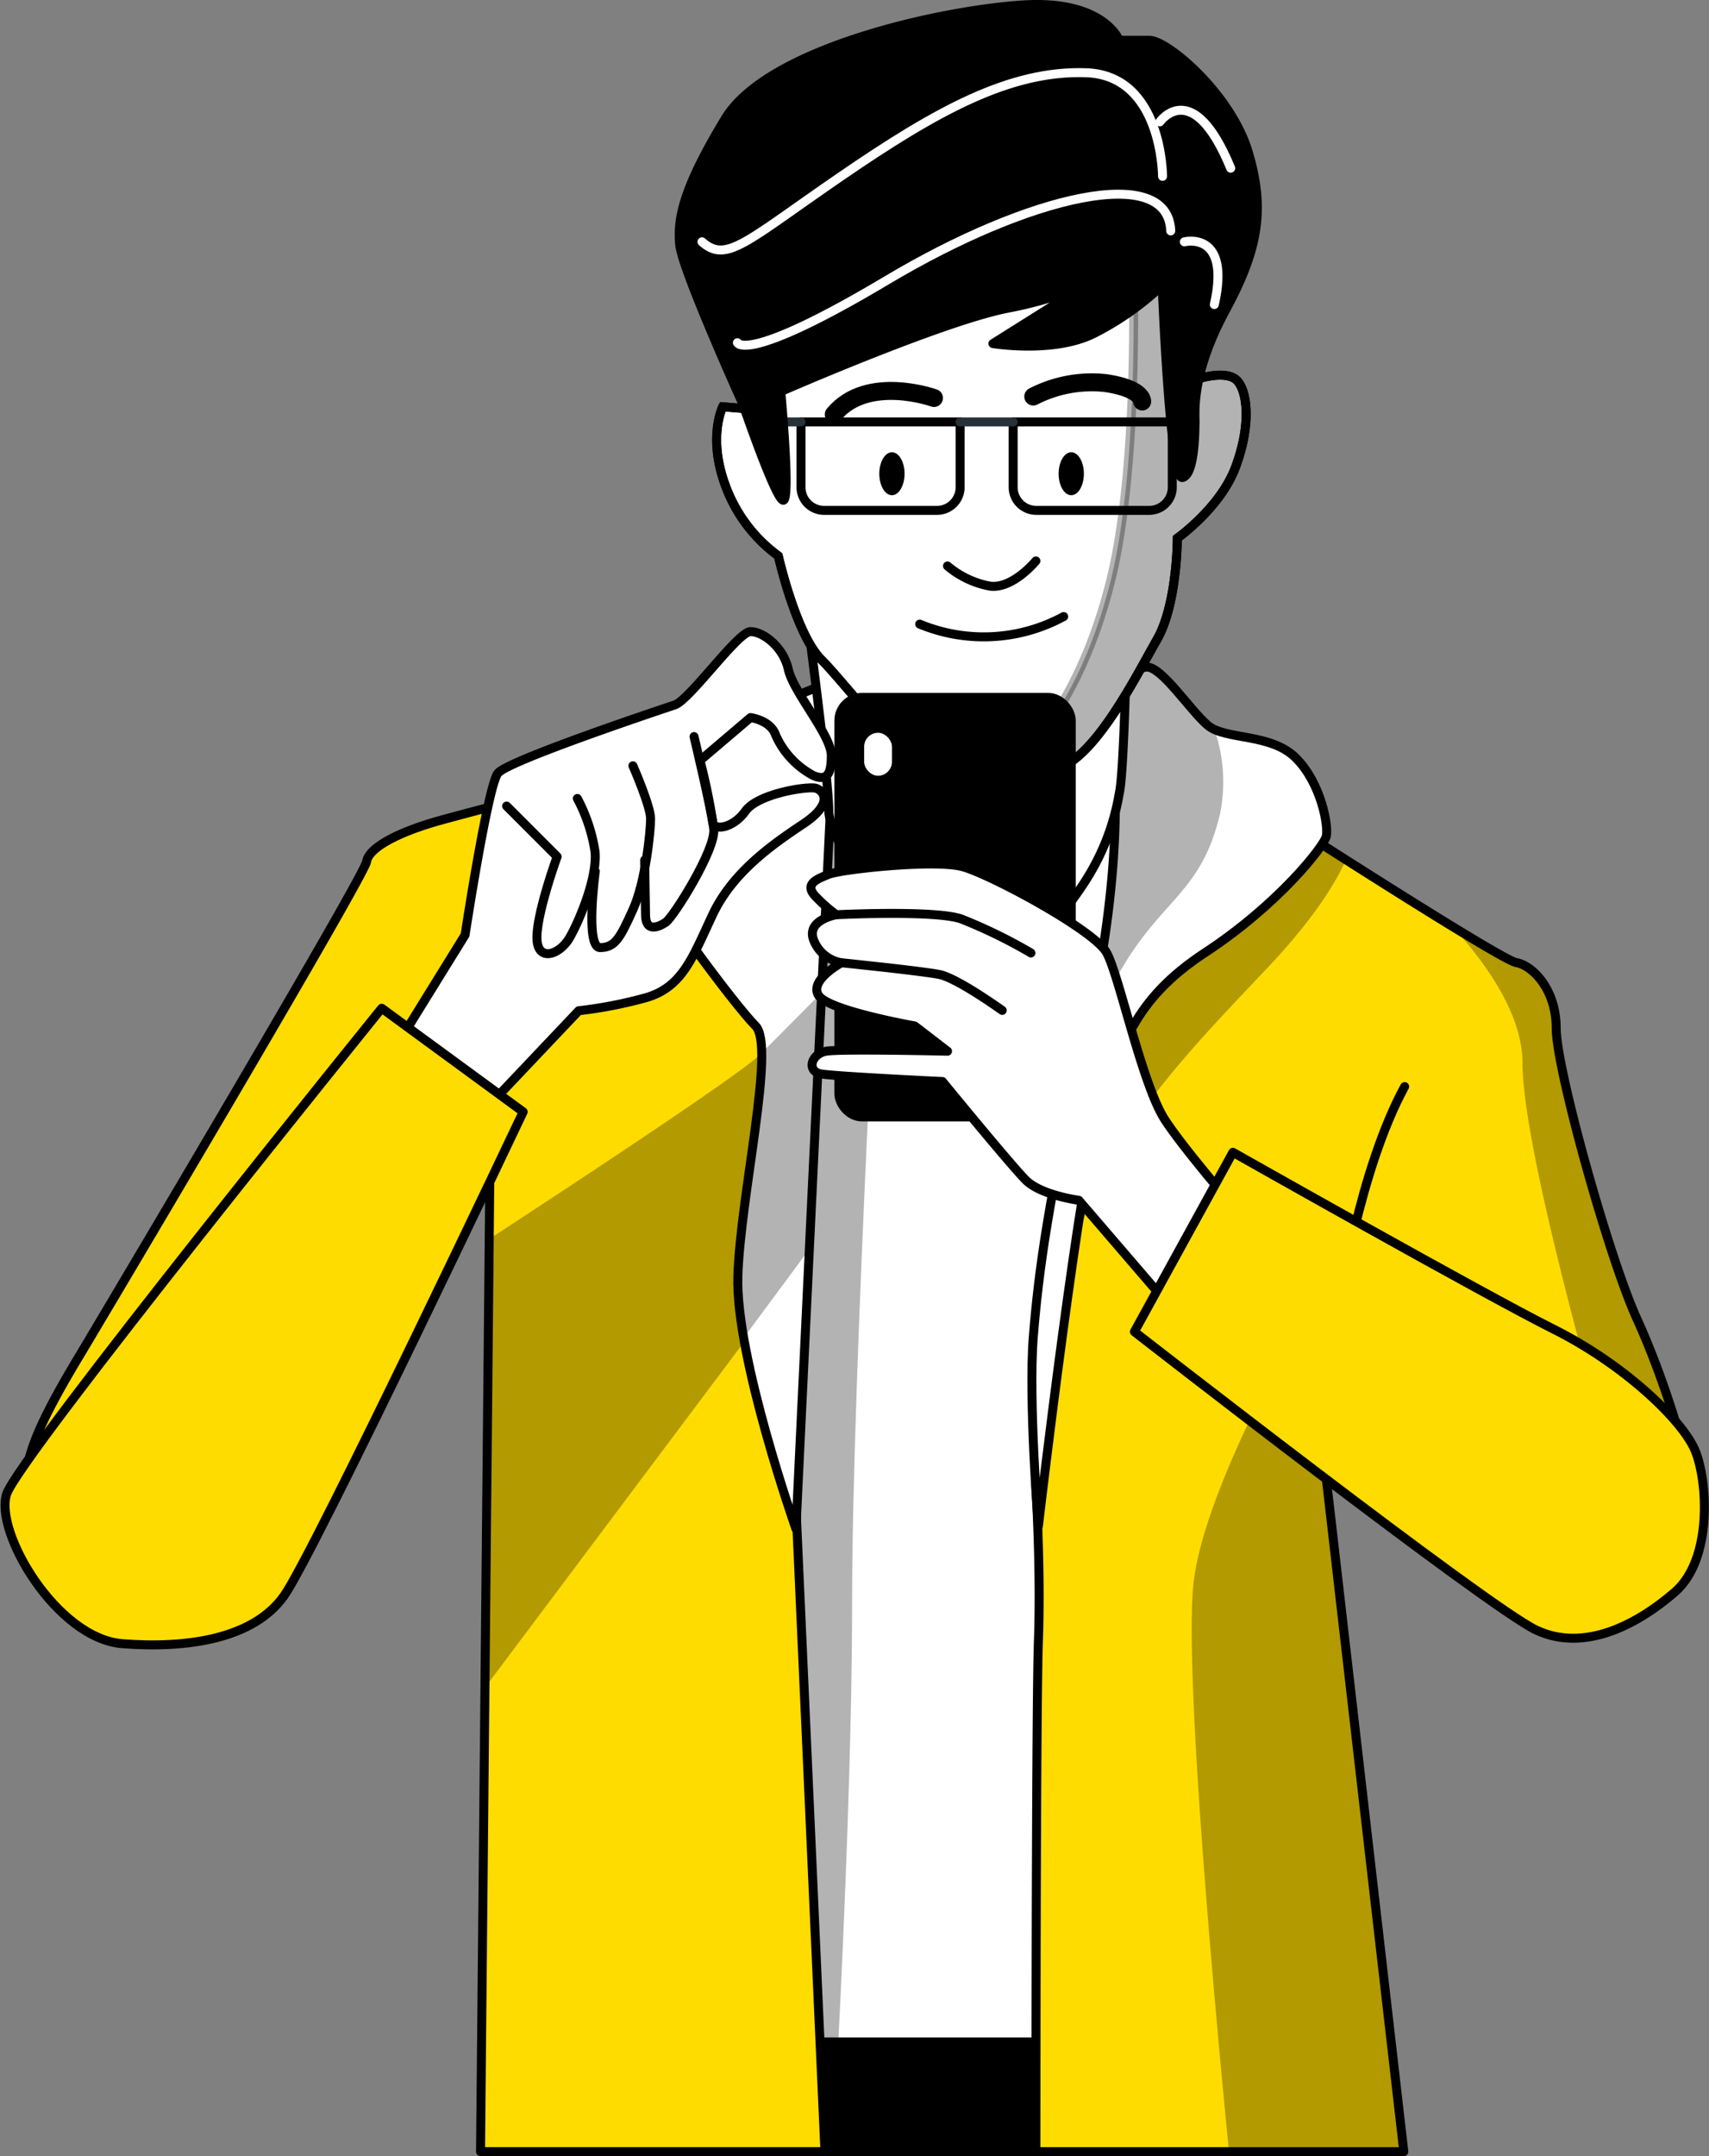 <svg xmlns="http://www.w3.org/2000/svg" xmlns:xlink="http://www.w3.org/1999/xlink" width="190.372" height="240.035" viewBox="0 0 190.372 240.035">
  <rect x="0" y="0" width="190.372" height="240.035" fill="#808080" stroke="none"/>
  <defs>
    <clipPath id="clip-path">
      <path id="Trazado_6987" data-name="Trazado 6987" d="M325.506,270.046s-12.942,2.532-15.474,3.1-3.939,35.731-2.532,48.673,2.813,92,2.813,92h41.359S353.078,310,354.485,299.588s4.22-24.759,4.22-24.759S334.509,268.64,325.506,270.046Z" fill="#fff" stroke="#263238" stroke-linecap="round" stroke-linejoin="round" stroke-width="1"/>
    </clipPath>
    <clipPath id="clip-path-2">
      <path id="Trazado_6993" data-name="Trazado 6993" d="M341.262,369.081c-.239,6.688-.275,45.4-.281,56.953h40.982l-9.19-79.742a66.148,66.148,0,0,1,10.691,6.471c6.752,4.783,9.566,11.254,19.132,11.535s11.253-6.19,11.535-9.847-3.1-14.349-6.19-21.1-9-27.854-9-32.355-2.757-7.051-4.445-7.332-24.815-15.176-24.815-15.176L358.7,274.829l-2.813,3.658s-8.722,21.1-9.847,32.355-5.065,41.077-5.065,41.077S341.543,361.2,341.262,369.081Z" fill="#c6ff00" stroke="#263238" stroke-linecap="round" stroke-linejoin="round" stroke-width="1"/>
    </clipPath>
    <clipPath id="clip-path-3">
      <path id="Trazado_6998" data-name="Trazado 6998" d="M255.83,355.7c2.251-3.1,24.379-44.3,24.379-44.3l-1.094,114.629h38.367l-3.23-71.865V309.717c0-15.756.844-41.077.844-41.077s-3.657-1.407-6.471.281c0,0-30.385,7.878-34.324,9s-7.6,2.814-7.878,4.5-28.557,49.293-31.933,54.92-6.471,11.254-5.909,14.63,10.368,10.2,16,9.914A14.1,14.1,0,0,0,255.83,355.7Z" fill="#c6ff00" stroke="#263238" stroke-linecap="round" stroke-linejoin="round" stroke-width="1"/>
    </clipPath>
    <clipPath id="clip-path-4">
      <path id="Trazado_7002" data-name="Trazado 7002" d="M349.7,272.016s1.126,11.535-3.1,29.541-5.345,26.728-5.908,33.762.563,21.1.563,21.1,4.783-40.8,7.033-46.985,3.377-11.535,11.536-16.881,13.223-11.816,13.5-12.942-.562-5.908-3.376-8.722-7.878-1.969-9.847-3.657-5.064-6.471-6.752-6.471S349.7,264.7,349.7,264.7Z" fill="#fff" stroke="#263238" stroke-linecap="round" stroke-linejoin="round" stroke-width="1"/>
    </clipPath>
    <clipPath id="clip-path-5">
      <path id="Trazado_7006" data-name="Trazado 7006" d="M317.347,262.731s-7.315,2.814-8.159,3.658-10.41,1.125-11.254,5.346-4.22,4.782-1.969,9.565,11.535,17.162,13.786,19.413-1.688,18.851-1.97,27.854,6.471,28.135,6.471,28.135l3.939-82.154Z" fill="#fff" stroke="#263238" stroke-linecap="round" stroke-linejoin="round" stroke-width="1"/>
    </clipPath>
    <clipPath id="clip-path-6">
      <path id="Trazado_7011" data-name="Trazado 7011" d="M309.469,232.064l-3.376-.281s-1.688,3.376.282,8.722a16.819,16.819,0,0,0,5.908,7.878s1.969,8.721,4.783,11.535,9.284,11.535,12.379,12.1,9.847,1.407,14.067,0,8.722-10.41,10.973-14.349,2.251-11.254,2.251-11.254,4.783-3.376,6.471-7.878,1.407-8.159.281-9.565-4.5-.282-4.5-.282,0-6.19-.282-12.1-5.908-8.722-18.006-6.752S314.815,218,312,222.5A18.141,18.141,0,0,0,309.469,232.064Z" fill="#fff" stroke="#000" stroke-linecap="round" stroke-linejoin="round" stroke-width="1"/>
    </clipPath>
  </defs>
  <g id="Grupo_2869" data-name="Grupo 2869" transform="translate(-2191.439 -2761.499)">
    <rect id="Rectángulo_2358" data-name="Rectángulo 2358" width="90.132" height="18.331" transform="translate(2250.846 2982.703)" stroke="#000" stroke-linecap="round" stroke-linejoin="round" stroke-width="1"/>
    <g id="Grupo_2661" data-name="Grupo 2661" transform="translate(1965.851 2575)">
      <path id="Trazado_6985" data-name="Trazado 6985" d="M325.506,270.046s-12.942,2.532-15.474,3.1-3.939,35.731-2.532,48.673,2.813,92,2.813,92h41.359S353.078,310,354.485,299.588s4.22-24.759,4.22-24.759S334.509,268.64,325.506,270.046Z" fill="#fff"/>
      <g id="Grupo_2660" data-name="Grupo 2660" clip-path="url(#clip-path)">
        <path id="Trazado_6986" data-name="Trazado 6986" d="M320.506,364.909c0-25.867,3.417-86.387,3.417-86.387l-6.354-6.911c-3.2.635-6.407,1.279-7.537,1.53-2.532.563-3.939,35.731-2.532,48.673s2.813,92,2.813,92h8.658C319.666,399.974,320.506,380.09,320.506,364.909Z" opacity="0.3"/>
      </g>
      <path id="Trazado_6988" data-name="Trazado 6988" d="M325.506,270.046s-12.942,2.532-15.474,3.1-3.939,35.731-2.532,48.673,2.813,92,2.813,92h41.359S353.078,310,354.485,299.588s4.22-24.759,4.22-24.759S334.509,268.64,325.506,270.046Z" fill="none" stroke="#000" stroke-linecap="round" stroke-linejoin="round" stroke-width="1"/>
    </g>
    <g id="Grupo_2664" data-name="Grupo 2664" transform="translate(1965.851 2575)">
      <path id="Trazado_6989" data-name="Trazado 6989" d="M341.262,369.081c-.239,6.688-.275,45.4-.281,56.953h40.982l-9.19-79.742a66.148,66.148,0,0,1,10.691,6.471c6.752,4.783,9.566,11.254,19.132,11.535s11.253-6.19,11.535-9.847-3.1-14.349-6.19-21.1-9-27.854-9-32.355-2.757-7.051-4.445-7.332-24.815-15.176-24.815-15.176L358.7,274.829l-2.813,3.658s-8.722,21.1-9.847,32.355-5.065,41.077-5.065,41.077S341.543,361.2,341.262,369.081Z" fill="#fedc00"/>
      <g id="Grupo_2663" data-name="Grupo 2663" clip-path="url(#clip-path-2)">
        <g id="Grupo_2662" data-name="Grupo 2662" opacity="0.3">
          <path id="Trazado_6990" data-name="Trazado 6990" d="M343.388,333.252a80.3,80.3,0,0,1,2.5-9.828c3.9-11.714,12.689-20.5,20.986-29.284,5.411-5.729,7.7-9.785,8.643-11.922-3.372-2.144-5.837-3.731-5.837-3.731L358.7,274.829l-2.813,3.658s-8.722,21.1-9.847,32.355C345.531,315.978,344.431,324.98,343.388,333.252Z"/>
          <path id="Trazado_6991" data-name="Trazado 6991" d="M372.773,346.292a64.262,64.262,0,0,1,9.954,5.956,20.4,20.4,0,0,0-1.7-3.445l-8.3-19.034s-12.689,20.987-14.154,32.7c-1.205,9.64,2.548,49.687,3.915,63.565h19.473Z"/>
          <path id="Trazado_6992" data-name="Trazado 6992" d="M402.6,364.3c9.565.281,11.253-6.19,11.535-9.847s-3.1-14.349-6.19-21.1-9-27.854-9-32.355-2.757-7.051-4.445-7.332a57.334,57.334,0,0,1-7.091-4c3.894,4.267,7.778,9.864,7.778,15.218,0,10.738,10.738,46.855,10.738,46.855a66.81,66.81,0,0,0-4.726,12.465C401.647,364.243,402.107,364.284,402.6,364.3Z"/>
        </g>
      </g>
      <path id="Trazado_6994" data-name="Trazado 6994" d="M341.262,369.081c-.239,6.688-.275,45.4-.281,56.953h40.982l-9.19-79.742a66.148,66.148,0,0,1,10.691,6.471c6.752,4.783,9.566,11.254,19.132,11.535s11.253-6.19,11.535-9.847-3.1-14.349-6.19-21.1-9-27.854-9-32.355-2.757-7.051-4.445-7.332-24.815-15.176-24.815-15.176L358.7,274.829l-2.813,3.658s-8.722,21.1-9.847,32.355-5.065,41.077-5.065,41.077S341.543,361.2,341.262,369.081Z" fill="none" stroke="#000" stroke-linecap="round" stroke-linejoin="round" stroke-width="1"/>
    </g>
    <g id="Grupo_2667" data-name="Grupo 2667" transform="translate(1965.851 2575)">
      <path id="Trazado_6995" data-name="Trazado 6995" d="M374.742,331.943s2.251-15.193,7.315-24.477" fill="none" stroke="#000" stroke-linecap="round" stroke-linejoin="round" stroke-width="1"/>
      <g id="Grupo_2666" data-name="Grupo 2666">
        <path id="Trazado_6996" data-name="Trazado 6996" d="M255.83,355.7c2.251-3.1,24.379-44.3,24.379-44.3l-1.094,114.629h38.367l-3.23-71.865V309.717c0-15.756.844-41.077.844-41.077s-3.657-1.407-6.471.281c0,0-30.385,7.878-34.324,9s-7.6,2.814-7.878,4.5-28.557,49.293-31.933,54.92-6.471,11.254-5.909,14.63,10.368,10.2,16,9.914A14.1,14.1,0,0,0,255.83,355.7Z" fill="#fedc00"/>
        <g id="Grupo_2665" data-name="Grupo 2665" clip-path="url(#clip-path-3)">
          <path id="Trazado_6997" data-name="Trazado 6997" d="M314.252,309.717c0-2.881.029-6.082.075-9.388a43.916,43.916,0,0,0-4.07,3.572c-2.144,2.144-20.486,14.214-30.172,20.537l-.477,49.938,34.644-46.193Z" opacity="0.3"/>
        </g>
        <path id="Trazado_6999" data-name="Trazado 6999" d="M255.83,355.7c2.251-3.1,24.379-44.3,24.379-44.3l-1.094,114.629h38.367l-3.23-71.865V309.717c0-15.756.844-41.077.844-41.077s-3.657-1.407-6.471.281c0,0-30.385,7.878-34.324,9s-7.6,2.814-7.878,4.5-28.557,49.293-31.933,54.92-6.471,11.254-5.909,14.63,10.368,10.2,16,9.914A14.1,14.1,0,0,0,255.83,355.7Z" fill="none" stroke="#000" stroke-linecap="round" stroke-linejoin="round" stroke-width="1"/>
      </g>
    </g>
    <g id="Grupo_2669" data-name="Grupo 2669" transform="translate(1965.851 2575)">
      <path id="Trazado_7000" data-name="Trazado 7000" d="M349.7,272.016s1.126,11.535-3.1,29.541-5.345,26.728-5.908,33.762.563,21.1.563,21.1,4.783-40.8,7.033-46.985,3.377-11.535,11.536-16.881,13.223-11.816,13.5-12.942-.562-5.908-3.376-8.722-7.878-1.969-9.847-3.657-5.064-6.471-6.752-6.471S349.7,264.7,349.7,264.7Z" fill="#fff"/>
      <g id="Grupo_2668" data-name="Grupo 2668" clip-path="url(#clip-path-4)">
        <path id="Trazado_7001" data-name="Trazado 7001" d="M353.36,260.762c-1.688,0-3.658,3.939-3.658,3.939v7.315s1.126,11.535-3.1,29.541c-.026.112-.049.214-.075.325a87.659,87.659,0,0,1,4.722-8.718c4.393-6.833,8.3-7.809,10.25-16.106a17.817,17.817,0,0,0-.633-9.357,3.293,3.293,0,0,1-.759-.468C358.143,265.545,355.048,260.762,353.36,260.762Z" opacity="0.3"/>
      </g>
      <path id="Trazado_7003" data-name="Trazado 7003" d="M349.7,272.016s1.126,11.535-3.1,29.541-5.345,26.728-5.908,33.762.563,21.1.563,21.1,4.783-40.8,7.033-46.985,3.377-11.535,11.536-16.881,13.223-11.816,13.5-12.942-.562-5.908-3.376-8.722-7.878-1.969-9.847-3.657-5.064-6.471-6.752-6.471S349.7,264.7,349.7,264.7Z" fill="none" stroke="#000" stroke-linecap="round" stroke-linejoin="round" stroke-width="1"/>
    </g>
    <g id="Grupo_2671" data-name="Grupo 2671" transform="translate(1965.851 2575)">
      <path id="Trazado_7004" data-name="Trazado 7004" d="M317.347,262.731s-7.315,2.814-8.159,3.658-10.41,1.125-11.254,5.346-4.22,4.782-1.969,9.565,11.535,17.162,13.786,19.413-1.688,18.851-1.97,27.854,6.471,28.135,6.471,28.135l3.939-82.154Z" fill="#fff"/>
      <g id="Grupo_2670" data-name="Grupo 2670" clip-path="url(#clip-path-5)">
        <path id="Trazado_7005" data-name="Trazado 7005" d="M316.733,304.963l.051-7.626-6.348,6.384c.1,5.731-2.431,17.687-2.655,24.846a35.537,35.537,0,0,0,.649,6.865l7.316-9.876Z" opacity="0.3"/>
      </g>
      <path id="Trazado_7007" data-name="Trazado 7007" d="M317.347,262.731s-7.315,2.814-8.159,3.658-10.41,1.125-11.254,5.346-4.22,4.782-1.969,9.565,11.535,17.162,13.786,19.413-1.688,18.851-1.97,27.854,6.471,28.135,6.471,28.135l3.939-82.154Z" fill="none" stroke="#000" stroke-linecap="round" stroke-linejoin="round" stroke-width="1"/>
    </g>
    <path id="Trazado_7008" data-name="Trazado 7008" d="M315.378,254.291s2.532,18.85,2.532,22.508,11.254,21.382,13.786,22.508,12.1-10.41,14.911-14.912a25.966,25.966,0,0,0,3.658-9.566c.563-2.251.844-18.006.844-18.006a41.041,41.041,0,0,1-17.444,3.657A32.6,32.6,0,0,1,315.378,254.291Z" transform="translate(1965.851 2575)" fill="#fff" stroke="#000" stroke-linecap="round" stroke-linejoin="round" stroke-width="1"/>
    <g id="Grupo_2677" data-name="Grupo 2677" transform="translate(1965.851 2575)">
      <g id="Grupo_2674" data-name="Grupo 2674">
        <g id="Grupo_2673" data-name="Grupo 2673">
          <path id="Trazado_7009" data-name="Trazado 7009" d="M309.469,232.064l-3.376-.281s-1.688,3.376.282,8.722a16.819,16.819,0,0,0,5.908,7.878s1.969,8.721,4.783,11.535,9.284,11.535,12.379,12.1,9.847,1.407,14.067,0,8.722-10.41,10.973-14.349,2.251-11.254,2.251-11.254,4.783-3.376,6.471-7.878,1.407-8.159.281-9.565-4.5-.282-4.5-.282,0-6.19-.282-12.1-5.908-8.722-18.006-6.752S314.815,218,312,222.5A18.141,18.141,0,0,0,309.469,232.064Z" fill="#fff" stroke="#000" stroke-width="1"/>
          <g id="Grupo_2672" data-name="Grupo 2672" clip-path="url(#clip-path-6)">
            <path id="Trazado_7010" data-name="Trazado 7010" d="M363.488,228.97c-1.125-1.407-4.5-.282-4.5-.282s0-6.19-.282-12.1a6.663,6.663,0,0,0-3.9-6.009l-3.067,3.516s.977,23.427-2.44,37.093c-2.639,10.556-7.317,17.892-12.234,21.592a20.332,20.332,0,0,0,6.444-.766c4.221-1.407,8.722-10.41,10.973-14.349s2.251-11.254,2.251-11.254,4.783-3.376,6.471-7.878S364.614,230.376,363.488,228.97Z" stroke="#000" stroke-width="1" opacity="0.3"/>
          </g>
          <path id="Trazado_7012" data-name="Trazado 7012" d="M309.469,232.064l-3.376-.281s-1.688,3.376.282,8.722a16.819,16.819,0,0,0,5.908,7.878s1.969,8.721,4.783,11.535,9.284,11.535,12.379,12.1,9.847,1.407,14.067,0,8.722-10.41,10.973-14.349,2.251-11.254,2.251-11.254,4.783-3.376,6.471-7.878,1.407-8.159.281-9.565-4.5-.282-4.5-.282,0-6.19-.282-12.1-5.908-8.722-18.006-6.752S314.815,218,312,222.5A18.141,18.141,0,0,0,309.469,232.064Z" fill="none" stroke="#000" stroke-linecap="round" stroke-linejoin="round" stroke-width="1"/>
        </g>
        <path id="Trazado_7013" data-name="Trazado 7013" d="M331.133,249.508a10.188,10.188,0,0,0,4.783,2.251c2.532.281,5.064-2.814,5.064-2.814" fill="none" stroke="#000" stroke-linecap="round" stroke-linejoin="round" stroke-width="1"/>
        <path id="Trazado_7014" data-name="Trazado 7014" d="M328.038,255.979a18.637,18.637,0,0,0,16.037-.844" fill="none" stroke="#000" stroke-linecap="round" stroke-linejoin="round" stroke-width="1"/>
        <path id="Trazado_7015" data-name="Trazado 7015" d="M326.35,239.239c0,1.321-.63,2.391-1.406,2.391s-1.407-1.07-1.407-2.391.63-2.392,1.407-2.392S326.35,237.918,326.35,239.239Z"/>
        <path id="Trazado_7016" data-name="Trazado 7016" d="M346.326,239.239c0,1.321-.63,2.391-1.407,2.391s-1.407-1.07-1.407-2.391.63-2.392,1.407-2.392S346.326,237.918,346.326,239.239Z"/>
        <path id="Trazado_7017" data-name="Trazado 7017" d="M340.98,232.346a14.255,14.255,0,0,1,7.315-3.658c4.221-.562,4.5.844,4.5.844" transform="translate(76.959 -86.688) rotate(16)" fill="none" stroke="#000" stroke-linecap="round" stroke-linejoin="round" stroke-width="2"/>
        <path id="Trazado_7018" data-name="Trazado 7018" d="M329.445,232.346s-6.471-4.5-11.254-1.126" transform="matrix(0.966, -0.259, 0.259, 0.966, -48.794, 91.687)" fill="none" stroke="#000" stroke-linecap="round" stroke-linejoin="round" stroke-width="2"/>
        <path id="Rectángulo_2359" data-name="Rectángulo 2359" d="M0,0H17.725a0,0,0,0,1,0,0V7.272A2.575,2.575,0,0,1,15.15,9.847H2.575A2.575,2.575,0,0,1,0,7.272V0A0,0,0,0,1,0,0Z" transform="translate(314.815 233.471)" fill="none" stroke="#000" stroke-linecap="round" stroke-linejoin="round" stroke-width="1"/>
        <path id="Rectángulo_2360" data-name="Rectángulo 2360" d="M0,0H17.725a0,0,0,0,1,0,0V7.272A2.575,2.575,0,0,1,15.15,9.847H2.575A2.575,2.575,0,0,1,0,7.272V0A0,0,0,0,1,0,0Z" transform="translate(338.448 233.471)" fill="none" stroke="#000" stroke-linecap="round" stroke-linejoin="round" stroke-width="1"/>
        <line id="Línea_118" data-name="Línea 118" x2="5.908" transform="translate(332.54 233.471)" fill="none" stroke="#263238" stroke-linecap="round" stroke-linejoin="round" stroke-width="1"/>
        <line id="Línea_119" data-name="Línea 119" x1="4.171" transform="translate(310.644 233.471)" fill="none" stroke="#263238" stroke-linecap="round" stroke-linejoin="round" stroke-width="1"/>
        <line id="Línea_120" data-name="Línea 120" x2="2.532" transform="translate(356.173 233.471)" fill="none" stroke="#263238" stroke-linecap="round" stroke-linejoin="round" stroke-width="1"/>
      </g>
      <g id="Grupo_2676" data-name="Grupo 2676">
        <path id="Trazado_7021" data-name="Trazado 7021" d="M308.344,231.5s3.657,10.691,4.5,10.691-.282-12.1-.282-12.1,18.006-7.878,25.322-9.285,10.409-3.657,10.409-3.657l-12.1,7.6s6.753,1.126,11.254-1.125a32.355,32.355,0,0,0,7.6-5.346s.844,21.664,2.251,21.383,1.406-5.346,1.406-6.471-.281-5.346,3.376-12.1,4.5-11.254,2.533-17.725-9-12.379-10.973-12.379h-3.376s-1.688-4.5-10.691-3.939-28.417,4.783-33.2,12.66-5.346,11.254-5.065,14.068S308.344,231.5,308.344,231.5Z" stroke="#000" stroke-linecap="round" stroke-linejoin="round" stroke-width="1"/>
        <g id="Grupo_2675" data-name="Grupo 2675">
          <path id="Trazado_7022" data-name="Trazado 7022" d="M307.73,224.653s.91,2.428,16.7-6.983S355.7,204.616,356,212.205" fill="none" stroke="#fff" stroke-linecap="round" stroke-linejoin="round" stroke-width="1"/>
          <path id="Trazado_7023" data-name="Trazado 7023" d="M355.09,206.133s0-11.232-8.5-11.536-16.7,4.25-27.323,11.536-12.751,9.715-15.483,7.287" fill="none" stroke="#fff" stroke-linecap="round" stroke-linejoin="round" stroke-width="1"/>
          <path id="Trazado_7024" data-name="Trazado 7024" d="M357.518,213.42s5.211-1.3,3.34,6.982" fill="none" stroke="#fff" stroke-linecap="round" stroke-linejoin="round" stroke-width="1"/>
          <path id="Trazado_7025" data-name="Trazado 7025" d="M354.786,200.062s3.643-5.161,7.894,5.161" fill="none" stroke="#fff" stroke-linecap="round" stroke-linejoin="round" stroke-width="1"/>
        </g>
      </g>
    </g>
    <g id="Grupo_2679" data-name="Grupo 2679" transform="translate(1965.851 2575)">
      <g id="Grupo_2678" data-name="Grupo 2678">
        <path id="Trazado_7026" data-name="Trazado 7026" d="M270.081,302.4l7.315-11.816s2.532-16.6,3.657-18.007,18.006-7.033,19.695-7.6,7.033-8.159,8.44-8.159,3.658,1.688,4.22,4.22,4.783,7.315,4.783,9.566-.563,2.814-1.969,2.251a9.417,9.417,0,0,1-4.221-4.5c-.562-1.688-2.813-1.969-2.813-1.969l-5.627,4.783a68.145,68.145,0,0,1,1.407,6.752c0,1.125,2.251.844,3.657-1.125s7.034-2.814,7.878-2.532,1.969,1.688-1.407,3.939-7.877,5.345-10.128,10.128-3.376,8.159-7.6,9.285a48.544,48.544,0,0,1-7.315,1.406L279.646,310Z" fill="#fff" stroke="#000" stroke-linecap="round" stroke-linejoin="round" stroke-width="1"/>
        <path id="Trazado_7027" data-name="Trazado 7027" d="M283.023,276.236l5.627,5.627s-2.251,6.19-2.251,9,2.532,1.97,3.657,0,3.1-6.752,2.814-9.566a18.629,18.629,0,0,0-1.97-5.908" transform="translate(-1)" fill="none" stroke="#000" stroke-linecap="round" stroke-linejoin="round" stroke-width="1"/>
        <path id="Trazado_7028" data-name="Trazado 7028" d="M292.9,283.5s-1.155,8.492.534,8.492,2.25-1.126,3.657-4.221,1.969-8.722,1.969-10.128-1.969-5.893-1.969-5.893" transform="translate(-1)" fill="none" stroke="#000" stroke-linecap="round" stroke-linejoin="round" stroke-width="1"/>
        <path id="Trazado_7029" data-name="Trazado 7029" d="M303.9,268.5s1.913,8.017,2.194,10.268-4.5,9.847-5.345,10.41-2.251,1.125-2.251-.844l-.1-6.084" transform="translate(-1)" fill="none" stroke="#000" stroke-linecap="round" stroke-linejoin="round" stroke-width="1"/>
      </g>
      <path id="Trazado_7030" data-name="Trazado 7030" d="M268.111,298.744l15.756,11.535s-23.254,49.079-26.63,53.862-10.691,5.908-18.007,5.346-14.306-12.447-12.9-16.667S268.111,298.744,268.111,298.744Z" fill="#fedc00" stroke="#000" stroke-linecap="round" stroke-linejoin="round" stroke-width="1"/>
    </g>
    <g id="Grupo_2680" data-name="Grupo 2680" transform="translate(1965.851 2575)">
      <rect id="Rectángulo_2361" data-name="Rectángulo 2361" width="25.884" height="46.704" rx="2.575" transform="translate(319.035 264.138)" stroke="#000" stroke-linecap="round" stroke-linejoin="round" stroke-width="1"/>
      <rect id="Rectángulo_2362" data-name="Rectángulo 2362" width="3.095" height="4.783" rx="1.547" transform="translate(321.849 268.077)" fill="#fff"/>
    </g>
    <g id="Grupo_2682" data-name="Grupo 2682" transform="translate(1965.851 2575)">
      <g id="Grupo_2681" data-name="Grupo 2681">
        <path id="Trazado_7031" data-name="Trazado 7031" d="M366.3,324.628s-8.441-9.566-10.973-13.505-5.064-16.037-6.471-18.569-12.942-8.722-16.037-9.566-13.5.282-14.911.844-2.814,1.126-1.407,2.533a17.044,17.044,0,0,0,2.251,1.969s-3.376.563-2.532,2.813a4.047,4.047,0,0,0,3.1,2.533s-3.658,1.969-2.533,3.657,10.692,3.376,10.692,3.376l3.657,2.814s-11.816-.281-13.505,0-2.25,2.251-.562,2.532,13.5.844,13.5.844,7.6,9.285,9.285,10.973,5.908,2.25,5.908,2.25l13.786,16.037Z" fill="#fff" stroke="#000" stroke-linecap="round" stroke-linejoin="round" stroke-width="1"/>
        <path id="Trazado_7032" data-name="Trazado 7032" d="M319.317,293.68s8.914.907,10.913,1.306,7,4,7,4" fill="none" stroke="#000" stroke-linecap="round" stroke-linejoin="round" stroke-width="1"/>
        <path id="Trazado_7033" data-name="Trazado 7033" d="M318.754,288.334s10.876-.543,13.874.456a56.127,56.127,0,0,1,7.8,3.8" fill="none" stroke="#000" stroke-linecap="round" stroke-linejoin="round" stroke-width="1"/>
      </g>
      <path id="Trazado_7034" data-name="Trazado 7034" d="M362.926,314.781l-10.973,19.975s39.389,30.667,44.734,33.2,11.254-.563,15.474-4.221,3.658-12.379,2.251-15.755-7.878-9.566-15.755-13.505S362.926,314.781,362.926,314.781Z" fill="#fedc00" stroke="#000" stroke-linecap="round" stroke-linejoin="round" stroke-width="1"/>
    </g>
  </g>
</svg>
